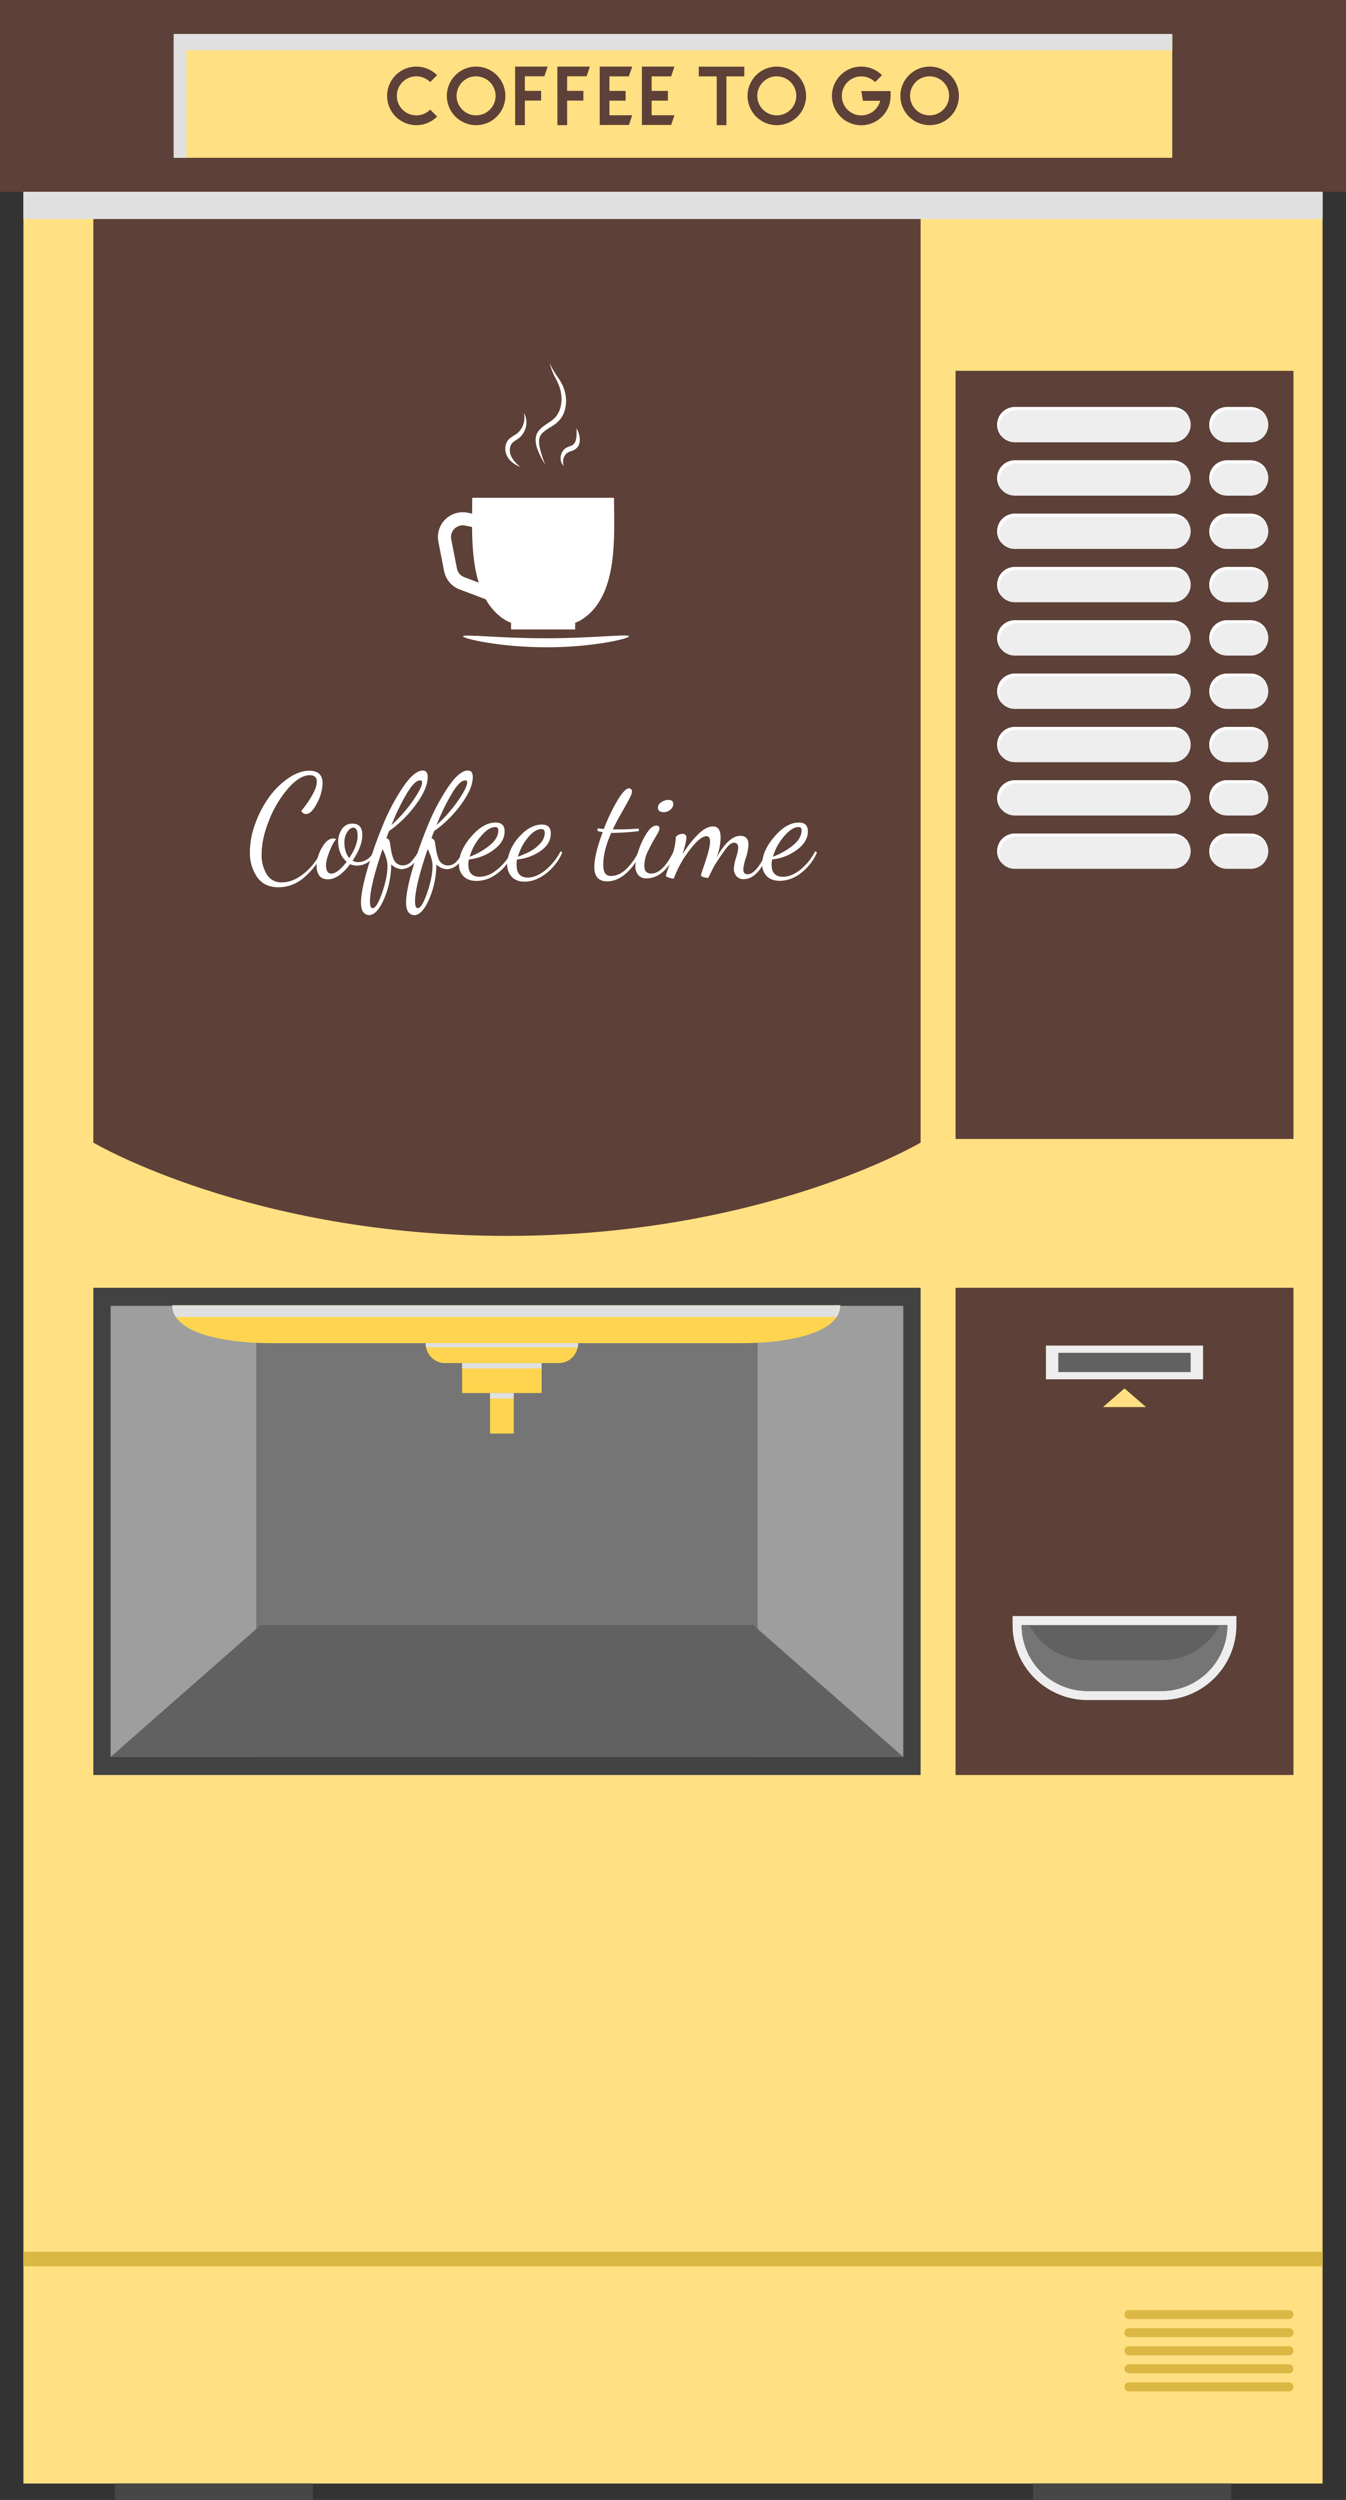 <svg xmlns="http://www.w3.org/2000/svg" viewBox="0 0 832.67 1545.41"><rect x="0" y="0" width="832.67" height="1545.41" fill="#333333" stroke="none"/><defs><style>.cls-1{isolation:isolate;}.cls-2{fill:#ffe082;}.cls-3{fill:#5d4037;}.cls-4{fill:#424242;}.cls-5{fill:#9e9e9e;}.cls-6{fill:#757575;}.cls-7{fill:#616161;}.cls-8{fill:#fff;}.cls-9{fill:#ffd54f;}.cls-10{fill:#dbb744;}.cls-11{fill:#474747;}.cls-12{fill:#eee;}.cls-13{fill:#4c4c4c;}.cls-14{fill:#e0e0e0;mix-blend-mode:multiply;}</style></defs><title>Asset 1</title><g class="cls-1"><g id="Layer_2" data-name="Layer 2"><g id="machine"><rect class="cls-2" x="14.49" y="115.28" width="803.69" height="1419.98"/><rect class="cls-3" x="591.13" y="229.24" width="209.03" height="474.83"/><rect class="cls-3" x="591.13" y="796.07" width="209.03" height="301.19"/><path class="cls-3" d="M569.5,706.33V115.28H57.74V706.33S155,764,313.62,764,569.5,706.33,569.5,706.33Z"/><rect class="cls-4" x="57.74" y="796.07" width="511.77" height="301.19"/><rect class="cls-5" x="68.44" y="807.25" width="490.36" height="278.84"/><rect class="cls-6" x="158.53" y="807.25" width="310.18" height="278.84"/><polygon class="cls-7" points="161.25 1004.6 68.44 1086.09 558.8 1086.09 465.99 1004.6 161.25 1004.6"/><path class="cls-8" d="M312.57,383.29c10.2,6.22,36.65,6.22,46.85,0,23.56-14.36,20.42-52.56,20.42-75.59H292.15C292.15,329.62,289,368.93,312.57,383.29Z"/><rect class="cls-8" x="316.18" y="381.76" width="39.63" height="7.35" transform="translate(671.99 770.87) rotate(180)"/><path class="cls-8" d="M310.25,374.16l2.86-7.56-25.9-9.82a7.18,7.18,0,0,1-4.55-5.39l-3.52-18a7.24,7.24,0,0,1,8.55-8.5l8.56,1.73,1.6-7.93-8.56-1.73a15.34,15.34,0,0,0-18.09,18l3.52,18a15.27,15.27,0,0,0,9.62,11.41Z"/><path class="cls-8" d="M389.14,393.31c.3,1.44-22.58,6.89-51.36,6.83s-51.67-5.39-51.36-6.83,23.16,1.32,51.36,1.24C366,394.63,388.87,391.72,389.14,393.31Z"/><path class="cls-8" d="M154.59,526.67a51.07,51.07,0,0,1,3.4-17.75,67,67,0,0,1,8.59-16.27A48.34,48.34,0,0,1,178.47,481q6.71-4.56,12.87-4.57c5.48,0,8.21,2.6,8.21,7.77a27.42,27.42,0,0,1-3.43,12.28q-3.44,6.74-6.92,6.74a3,3,0,0,1-2.76-2.06,57.8,57.8,0,0,0,6.42-9.1q3.12-5.35,3.12-8.84c0-2.68-1.46-4-4.37-4q-6.15,0-13.24,8a67.61,67.61,0,0,0-11.81,19.59q-4.73,11.6-4.72,21.42A22.59,22.59,0,0,0,165,540.46a10.42,10.42,0,0,0,9.45,5q6.87,0,13.74-5.63a37.87,37.87,0,0,0,10.52-13.56l1.25.89a47.67,47.67,0,0,1-12,15.4,24,24,0,0,1-15.65,5.93q-8.88,0-13.27-6.33A26.47,26.47,0,0,1,154.59,526.67Z"/><path class="cls-8" d="M195.89,535.42A22.77,22.77,0,0,1,199.15,524c2.18-3.78,4.51-5.68,7-5.68a4.94,4.94,0,0,1,1.87.45q-1.69,1.43-4,7.11t-2.32,8.89c0,3.52,1.07,5.27,3.22,5.27q3.93,0,9.56-7.33a13.48,13.48,0,0,1-3.89-5.36,17.68,17.68,0,0,1-1.38-6.88,13.48,13.48,0,0,1,2.37-8,7.43,7.43,0,0,1,6.39-3.33q6.17,0,6.16,7t-6,15.91a6.88,6.88,0,0,0,3.4.89,10.89,10.89,0,0,0,5.36-1.56,9.84,9.84,0,0,0,4.2-4.87l1.08.89a12.12,12.12,0,0,1-4.83,5.81,12.38,12.38,0,0,1-6.43,1.88,9.87,9.87,0,0,1-4.3-.9q-7.14,9.39-13.67,9.39c-2.44,0-4.23-.75-5.36-2.23A9.49,9.49,0,0,1,195.89,535.42Zm17.16-14.67q0,6.07,3,9.65,5.17-7.68,5.18-13.76,0-5-2.68-5-2,0-3.75,2.73A11.29,11.29,0,0,0,213.05,520.75Z"/><path class="cls-8" d="M223.33,557.84q0-6.89,3.93-20.47a259.6,259.6,0,0,1,9.56-27.17,131,131,0,0,1,12.56-23.73q6.93-10.14,12.2-10.15c2,0,3,1.34,3,4q0,7.23-7.37,17.15a71.61,71.61,0,0,1-16.49,16.25q-.63,1.42-1.7,4.46c1.25.3,2,1.25,2.23,2.86.3,2,.54,3.57.72,4.64a30.77,30.77,0,0,0,.89,3.7,10.45,10.45,0,0,0,1.34,3.08,6.76,6.76,0,0,0,2,1.74,5.36,5.36,0,0,0,2.86.76,7,7,0,0,0,5.05-2.05,34.35,34.35,0,0,0,4.87-6.7l1.34.9a18.77,18.77,0,0,1-5.45,7.58,10.34,10.34,0,0,1-6.26,2.59,9.75,9.75,0,0,1-6.61-2.95,54.34,54.34,0,0,1-4.43,21.37q-4.34,10-9.34,10a4.44,4.44,0,0,1-3.39-1.74C223.83,562.8,223.33,560.76,223.33,557.84Zm5.54-.72c0,2.86.56,4.29,1.7,4.29q2.49,0,5.81-9.51t3.3-16.58q0-4.47-3-10.44Q228.87,547.74,228.87,557.12Zm13.32-47.06a89.44,89.44,0,0,0,13.49-15.39q5.46-8,5.45-11a1.1,1.1,0,0,0-1.25-1.25q-3.3,0-8,7.72A134.49,134.49,0,0,0,242.19,510.06Z"/><path class="cls-8" d="M251.21,557.84q0-6.89,3.94-20.47a259.6,259.6,0,0,1,9.56-27.17,130.33,130.33,0,0,1,12.56-23.73q6.93-10.14,12.2-10.15c2,0,3,1.34,3,4q0,7.23-7.38,17.15a71.22,71.22,0,0,1-16.49,16.25q-.61,1.42-1.7,4.46c1.26.3,2,1.25,2.24,2.86.3,2,.54,3.57.71,4.64a31,31,0,0,0,.9,3.7,10.2,10.2,0,0,0,1.34,3.08,6.63,6.63,0,0,0,2,1.74A5.33,5.33,0,0,0,277,535a7,7,0,0,0,5.06-2.05,34.77,34.77,0,0,0,4.87-6.7l1.34.9a18.69,18.69,0,0,1-5.46,7.58,10.32,10.32,0,0,1-6.25,2.59,9.77,9.77,0,0,1-6.62-2.95,54.33,54.33,0,0,1-4.42,21.37q-4.34,10-9.34,10a4.47,4.47,0,0,1-3.4-1.74Q251.22,562.22,251.21,557.84Zm5.55-.72c0,2.86.56,4.29,1.69,4.29q2.51,0,5.81-9.51t3.31-16.58q0-4.47-3-10.44Q256.76,547.74,256.76,557.12Zm13.31-47.06a89.51,89.51,0,0,0,13.5-15.39q5.44-8,5.45-11a1.11,1.11,0,0,0-1.25-1.25q-3.31,0-8,7.72A135.42,135.42,0,0,0,270.07,510.06Z"/><path class="cls-8" d="M283.93,534.24q0-8.22,7.51-17t15.2-8.76q5.53,0,5.53,5.45,0,6.52-6.94,11.53a30.56,30.56,0,0,1-15.14,5.81,14,14,0,0,0-.35,3.22q0,7.51,7,7.51a16,16,0,0,0,9.18-3.22,33.63,33.63,0,0,0,8.29-8.4,29.32,29.32,0,0,1,8-14.17q6.3-6.48,13-6.48,5.53,0,5.53,5.46,0,6.43-6.32,10.85a29.86,29.86,0,0,1-14.51,5.23,14.58,14.58,0,0,0-.35,3.22q0,8,6.85,8,5.44,0,11.17-4.74a36.3,36.3,0,0,0,9.2-11.53l1.08.8a32.89,32.89,0,0,1-10.1,13q-6.53,5-13.22,5-5.22,0-8-3.06a11,11,0,0,1-2.79-7.67v-.44a29.31,29.31,0,0,1-8.82,7.89,20.19,20.19,0,0,1-10.07,2.83q-5.29,0-8.13-2.88A10.09,10.09,0,0,1,283.93,534.24Zm6.61-4.64a43.16,43.16,0,0,0,12-6.71q5.73-4.47,5.74-9.56c0-1.37-.63-2.06-1.87-2.06q-4.19,0-9.07,5.86A33.57,33.57,0,0,0,290.54,529.6Zm29.85,0a67.79,67.79,0,0,0,7.25-3.13A23.71,23.71,0,0,0,334,521.6a9.7,9.7,0,0,0,3-6.75c0-1.55-.68-2.33-2-2.33-2.72,0-5.53,1.75-8.4,5.23A32,32,0,0,0,320.39,529.6Z"/><path class="cls-8" d="M367.67,535.94q0-7.68,5.19-21.54a24.72,24.72,0,0,1-3.22-.71v-1.61c2.15.24,3.46.35,3.93.35A112.48,112.48,0,0,1,382,494.78q4.51-7.45,7.1-7.46a1.87,1.87,0,0,1,1.3.54,1.83,1.83,0,0,1,.58,1.43q0,1.33-1.74,4.64t-4.92,8.85q-3.16,5.55-5.23,9.92h3.31q7.43,0,12.78-.53v1.61a143.37,143.37,0,0,1-15.28,1.07h-1.79q-4.92,11.17-4.91,19.39c0,2.68.38,4.56,1.16,5.63a4.38,4.38,0,0,0,3.84,1.61q4.56,0,9-4.06a36.59,36.59,0,0,0,7.95-11.22l1.16.89a34.77,34.77,0,0,1-8.93,12.74q-5.64,5-11.8,5Q367.67,544.79,367.67,535.94Z"/><path class="cls-8" d="M393.06,535.49a33,33,0,0,1,1.87-9.38,46.36,46.36,0,0,1,5-10.82q3.12-4.9,6-4.91a1.74,1.74,0,0,1,2,2q0,1.08-2.32,4.93T400.92,526a20.46,20.46,0,0,0-2.32,8.56c0,2.1.34,3.52,1,4.26A4.34,4.34,0,0,0,403,540q7,0,13.76-13.7l.81.89a25.7,25.7,0,0,1-7.38,11.67A15.53,15.53,0,0,1,399.94,543a6.34,6.34,0,0,1-5.1-2.1A8.05,8.05,0,0,1,393.06,535.49ZM407,499.12a4,4,0,0,1,2.15-3.22,7.78,7.78,0,0,1,4.37-1.43c2,0,3,.89,3,2.68a4.43,4.43,0,0,1-1.83,3.35,6,6,0,0,1-4,1.57C408.22,502.07,407,501.08,407,499.12Z"/><path class="cls-8" d="M411.91,541.28a46.47,46.47,0,0,1,1.55-4.76q1.55-4.41,3.09-10a36.66,36.66,0,0,0,1.53-9.13,5.31,5.31,0,0,1,4.11-1.9,2.11,2.11,0,0,1,2.42,2.34q0,2.41-2.33,10.18a66.79,66.79,0,0,1,9.41-12.08q5-5.06,9.4-5.05c3.13,0,4.7,2.31,4.7,6.95a34.41,34.41,0,0,1-2.7,12.62q7.64-13.77,14.89-13.76,5.06,0,5.06,5.64a31.26,31.26,0,0,1-1.61,7.89,32.21,32.21,0,0,0-1.61,7.17c0,2,.87,3.07,2.61,3.07q5.55,0,12-14.25l1.07,1.26A37.87,37.87,0,0,1,469,538.75c-2.69,3.13-5.64,4.7-8.88,4.7a5.62,5.62,0,0,1-4.53-1.82A7,7,0,0,1,454,537a25.58,25.58,0,0,1,1.34-6.76,25.37,25.37,0,0,0,1.34-6.05c0-2.16-.86-3.25-2.59-3.25q-2,0-4.4,2.93t-7.24,10.46q-1.06,1.62-4.27,8.36a10.18,10.18,0,0,1-3-.48c-1-.32-1.57-.74-1.57-1.26q0-.18,2.82-8.55t2.82-12.15c0-2.22-.75-3.33-2.24-3.33q-3.82,0-10.37,8.54a66.06,66.06,0,0,0-9.83,17.66,9.72,9.72,0,0,1-3.14-.61C412.51,542.09,411.91,541.68,411.91,541.28Z"/><path class="cls-8" d="M471.53,534.24q0-8.22,7.51-17t15.2-8.76q5.53,0,5.53,5.45,0,6.52-6.94,11.53a30.52,30.52,0,0,1-15.13,5.81,14,14,0,0,0-.36,3.22q0,7.51,7,7.51,5.44,0,11-4.56a35.73,35.73,0,0,0,9-11.26l1.07.8a32.18,32.18,0,0,1-9.92,12.72,21.41,21.41,0,0,1-13,4.8q-5.31,0-8.14-2.88A10.09,10.09,0,0,1,471.53,534.24Zm6.61-4.64a43.16,43.16,0,0,0,12-6.71q5.75-4.47,5.74-9.56c0-1.37-.62-2.06-1.87-2.06q-4.17,0-9.07,5.86A33.72,33.72,0,0,0,478.14,529.6Z"/><path class="cls-8" d="M344.22,257.11a15.37,15.37,0,0,0,2.67-6,20.9,20.9,0,0,0,.4-6.27,23.83,23.83,0,0,0-1.18-5.68,37.92,37.92,0,0,0-2.1-4.75,44.65,44.65,0,0,1-3.16-7.12,16.63,16.63,0,0,1-.5-2.06l-.11-.73s.08.24.24.69a17.91,17.91,0,0,0,.82,1.92,58.1,58.1,0,0,0,4.07,6.51,33.74,33.74,0,0,1,2.74,4.74,24.34,24.34,0,0,1,1.81,6.16,21.5,21.5,0,0,1-.09,7.19,17.06,17.06,0,0,1-3.1,7.24,14.37,14.37,0,0,1-1.36,1.55l-.73.71-.76.63a33.27,33.27,0,0,1-3.1,2.1,26.43,26.43,0,0,0-5.19,3.69,7.07,7.07,0,0,0-2.11,4.69,17.41,17.41,0,0,0,.57,5,53.27,53.27,0,0,0,2.26,7.3c.66,1.7,1.08,2.62,1.08,2.62s-.59-.82-1.52-2.4a44.13,44.13,0,0,1-3.33-7.07,17.65,17.65,0,0,1-1.2-5.48,9.05,9.05,0,0,1,2.28-6.43C336.81,262.19,341.68,260.68,344.22,257.11Z"/><path class="cls-8" d="M353,275.67a4.55,4.55,0,0,0,2.91-2.74,12.31,12.31,0,0,0,.75-4c.05-1.24,0-2.28,0-3s0-1.13,0-1.13.2.35.52,1a18.86,18.86,0,0,1,1.09,2.95,14.11,14.11,0,0,1,.38,2.2,9.1,9.1,0,0,1-.14,2.71,6.68,6.68,0,0,1-1.42,2.94,6.75,6.75,0,0,1-1.35,1.2,8.41,8.41,0,0,1-1.56.78c-1,.38-1.86.6-2.45.91a5.44,5.44,0,0,0-1.63,1.23,7.28,7.28,0,0,0-1.67,3.43,6.81,6.81,0,0,0,.05,2.82,4.78,4.78,0,0,0,.23.78c.06.18.1.28.1.28l-.21-.21a3.69,3.69,0,0,1-.57-.65,6.43,6.43,0,0,1-1.17-3.05,7.84,7.84,0,0,1,1.1-5,7.12,7.12,0,0,1,2.29-2.28A15,15,0,0,1,353,275.67Z"/><path class="cls-8" d="M315.45,270.93a33.32,33.32,0,0,1,3.55-2.34,11.69,11.69,0,0,0,2.5-2.23,13,13,0,0,0,1.68-2.64,14.71,14.71,0,0,0,.91-2.66,13,13,0,0,0,.25-4.19,8.13,8.13,0,0,0-.18-1.17c-.05-.27-.08-.41-.08-.41l.21.36a7.16,7.16,0,0,1,.53,1.1,11.73,11.73,0,0,1,.83,4.49,12.61,12.61,0,0,1-2,6.67,12.12,12.12,0,0,1-2.91,3.14c-1.17.87-2.36,1.52-3.25,2.28a5.48,5.48,0,0,0-1.76,2.61,7.68,7.68,0,0,0-.29,3.16,10.8,10.8,0,0,0,2.26,5.34,23.16,23.16,0,0,0,2.9,3.15l1.2,1.08s-.54-.21-1.48-.68a17.54,17.54,0,0,1-3.77-2.48,12.57,12.57,0,0,1-2.16-2.41,10.22,10.22,0,0,1-1.56-3.54,9.47,9.47,0,0,1,0-4.43,8,8,0,0,1,.95-2.28A7.91,7.91,0,0,1,315.45,270.93Z"/><rect class="cls-9" x="285.89" y="842.6" width="49.17" height="18.54"/><rect class="cls-9" x="303.16" y="861.14" width="14.63" height="25.04"/><rect class="cls-10" x="14.49" y="1391.96" width="803.69" height="9.01"/><rect class="cls-11" x="71" y="1535.26" width="122.58" height="10.16"/><rect class="cls-11" x="639.09" y="1535.26" width="122.58" height="10.16"/><path class="cls-12" d="M725.69,306.39H627.77a10.9,10.9,0,0,1-10.89-10.9h0a10.9,10.9,0,0,1,10.89-10.89h97.92a10.9,10.9,0,0,1,10.9,10.89h0A10.9,10.9,0,0,1,725.69,306.39Z"/><path class="cls-12" d="M725.69,273.43H627.77a10.9,10.9,0,0,1-10.89-10.89h0a10.9,10.9,0,0,1,10.89-10.9h97.92a10.9,10.9,0,0,1,10.9,10.9h0A10.9,10.9,0,0,1,725.69,273.43Z"/><path class="cls-12" d="M725.69,339.34H627.77a10.89,10.89,0,0,1-10.89-10.89h0a10.9,10.9,0,0,1,10.89-10.89h97.92a10.9,10.9,0,0,1,10.9,10.89h0A10.89,10.89,0,0,1,725.69,339.34Z"/><path class="cls-12" d="M725.69,372.3H627.77a10.9,10.9,0,0,1-10.89-10.89h0a10.89,10.89,0,0,1,10.89-10.89h97.92a10.89,10.89,0,0,1,10.9,10.89h0A10.9,10.9,0,0,1,725.69,372.3Z"/><path class="cls-12" d="M725.69,405.26H627.77a10.9,10.9,0,0,1-10.89-10.89h0a10.9,10.9,0,0,1,10.89-10.9h97.92a10.9,10.9,0,0,1,10.9,10.9h0A10.9,10.9,0,0,1,725.69,405.26Z"/><path class="cls-12" d="M725.69,438.22H627.77a10.9,10.9,0,0,1-10.89-10.9h0a10.9,10.9,0,0,1,10.89-10.89h97.92a10.9,10.9,0,0,1,10.9,10.89h0A10.9,10.9,0,0,1,725.69,438.22Z"/><path class="cls-12" d="M725.69,471.17H627.77a10.89,10.89,0,0,1-10.89-10.89h0a10.9,10.9,0,0,1,10.89-10.89h97.92a10.9,10.9,0,0,1,10.9,10.89h0A10.89,10.89,0,0,1,725.69,471.17Z"/><path class="cls-12" d="M725.69,537.09H627.77a10.9,10.9,0,0,1-10.89-10.89h0a10.9,10.9,0,0,1,10.89-10.9h97.92a10.9,10.9,0,0,1,10.9,10.9h0A10.9,10.9,0,0,1,725.69,537.09Z"/><path class="cls-12" d="M725.69,504.13H627.77a10.9,10.9,0,0,1-10.89-10.89h0a10.89,10.89,0,0,1,10.89-10.89h97.92a10.89,10.89,0,0,1,10.9,10.89h0A10.9,10.9,0,0,1,725.69,504.13Z"/><path class="cls-12" d="M773.73,306.39H759a10.9,10.9,0,0,1-10.89-10.9h0A10.9,10.9,0,0,1,759,284.6h14.71a10.9,10.9,0,0,1,10.9,10.89h0A10.9,10.9,0,0,1,773.73,306.39Z"/><path class="cls-12" d="M773.73,273.43H759a10.9,10.9,0,0,1-10.89-10.89h0A10.9,10.9,0,0,1,759,251.64h14.71a10.9,10.9,0,0,1,10.9,10.9h0A10.9,10.9,0,0,1,773.73,273.43Z"/><path class="cls-12" d="M773.73,339.34H759a10.89,10.89,0,0,1-10.89-10.89h0A10.9,10.9,0,0,1,759,317.56h14.71a10.9,10.9,0,0,1,10.9,10.89h0A10.89,10.89,0,0,1,773.73,339.34Z"/><path class="cls-12" d="M773.73,372.3H759a10.9,10.9,0,0,1-10.89-10.89h0A10.89,10.89,0,0,1,759,350.52h14.71a10.89,10.89,0,0,1,10.9,10.89h0A10.9,10.9,0,0,1,773.73,372.3Z"/><path class="cls-12" d="M773.73,405.26H759a10.9,10.9,0,0,1-10.89-10.89h0A10.9,10.9,0,0,1,759,383.47h14.71a10.9,10.9,0,0,1,10.9,10.9h0A10.9,10.9,0,0,1,773.73,405.26Z"/><path class="cls-12" d="M773.73,438.22H759a10.9,10.9,0,0,1-10.89-10.9h0A10.9,10.9,0,0,1,759,416.43h14.71a10.9,10.9,0,0,1,10.9,10.89h0A10.9,10.9,0,0,1,773.73,438.22Z"/><path class="cls-12" d="M773.73,471.17H759a10.89,10.89,0,0,1-10.89-10.89h0A10.9,10.9,0,0,1,759,449.39h14.71a10.9,10.9,0,0,1,10.9,10.89h0A10.89,10.89,0,0,1,773.73,471.17Z"/><path class="cls-12" d="M773.73,537.09H759a10.9,10.9,0,0,1-10.89-10.89h0A10.9,10.9,0,0,1,759,515.3h14.71a10.9,10.9,0,0,1,10.9,10.9h0A10.9,10.9,0,0,1,773.73,537.09Z"/><path class="cls-12" d="M773.73,504.13H759a10.9,10.9,0,0,1-10.89-10.89h0A10.89,10.89,0,0,1,759,482.35h14.71a10.89,10.89,0,0,1,10.9,10.89h0A10.9,10.9,0,0,1,773.73,504.13Z"/><path class="cls-8" d="M725.69,251.64H627.77a10.89,10.89,0,0,0-8.32,17.91,10.84,10.84,0,0,1-1.34-5.23h0A10.9,10.9,0,0,1,629,253.43h97.91a10.86,10.86,0,0,1,8.33,3.88A10.89,10.89,0,0,0,725.69,251.64Z"/><path class="cls-8" d="M749.36,264.32h0a10.89,10.89,0,0,1,10.89-10.89H775a10.86,10.86,0,0,1,8.33,3.88,10.88,10.88,0,0,0-9.56-5.67H759a10.89,10.89,0,0,0-8.33,17.91A10.83,10.83,0,0,1,749.36,264.32Z"/><path class="cls-8" d="M725.69,284.6H627.77a10.89,10.89,0,0,0-8.32,17.91,10.84,10.84,0,0,1-1.34-5.23h0A10.9,10.9,0,0,1,629,286.39h97.91a10.86,10.86,0,0,1,8.33,3.88A10.89,10.89,0,0,0,725.69,284.6Z"/><path class="cls-8" d="M749.36,297.28h0a10.89,10.89,0,0,1,10.89-10.89H775a10.86,10.86,0,0,1,8.33,3.88,10.88,10.88,0,0,0-9.56-5.67H759a10.89,10.89,0,0,0-8.33,17.91A10.83,10.83,0,0,1,749.36,297.28Z"/><path class="cls-8" d="M725.69,317.56H627.77a10.88,10.88,0,0,0-8.32,17.9,10.83,10.83,0,0,1-1.34-5.22h0A10.89,10.89,0,0,1,629,319.35h97.91a10.86,10.86,0,0,1,8.33,3.88A10.89,10.89,0,0,0,725.69,317.56Z"/><path class="cls-8" d="M749.36,330.24h0a10.88,10.88,0,0,1,10.89-10.89H775a10.86,10.86,0,0,1,8.33,3.88,10.88,10.88,0,0,0-9.56-5.67H759a10.89,10.89,0,0,0-8.33,17.9A10.82,10.82,0,0,1,749.36,330.24Z"/><path class="cls-8" d="M725.69,350.52H627.77a10.88,10.88,0,0,0-8.32,17.9,10.83,10.83,0,0,1-1.34-5.22h0A10.9,10.9,0,0,1,629,352.3h97.91a10.86,10.86,0,0,1,8.33,3.88A10.9,10.9,0,0,0,725.69,350.52Z"/><path class="cls-8" d="M749.36,363.2h0a10.89,10.89,0,0,1,10.89-10.9H775a10.86,10.86,0,0,1,8.33,3.88,10.89,10.89,0,0,0-9.56-5.66H759a10.89,10.89,0,0,0-8.33,17.9A10.82,10.82,0,0,1,749.36,363.2Z"/><path class="cls-8" d="M725.69,383.47H627.77a10.89,10.89,0,0,0-8.32,17.91,10.84,10.84,0,0,1-1.34-5.23h0A10.9,10.9,0,0,1,629,385.26h97.91a10.86,10.86,0,0,1,8.33,3.88A10.89,10.89,0,0,0,725.69,383.47Z"/><path class="cls-8" d="M749.36,396.15h0a10.89,10.89,0,0,1,10.89-10.89H775a10.86,10.86,0,0,1,8.33,3.88,10.88,10.88,0,0,0-9.56-5.67H759a10.89,10.89,0,0,0-8.33,17.91A10.83,10.83,0,0,1,749.36,396.15Z"/><path class="cls-8" d="M725.69,416.43H627.77a10.89,10.89,0,0,0-8.32,17.91,10.84,10.84,0,0,1-1.34-5.23h0A10.9,10.9,0,0,1,629,418.22h97.91a10.86,10.86,0,0,1,8.33,3.88A10.89,10.89,0,0,0,725.69,416.43Z"/><path class="cls-8" d="M749.36,429.11h0a10.89,10.89,0,0,1,10.89-10.89H775a10.86,10.86,0,0,1,8.33,3.88,10.88,10.88,0,0,0-9.56-5.67H759a10.89,10.89,0,0,0-8.33,17.91A10.83,10.83,0,0,1,749.36,429.11Z"/><path class="cls-8" d="M725.69,449.39H627.77a10.88,10.88,0,0,0-8.32,17.9,10.83,10.83,0,0,1-1.34-5.22h0A10.89,10.89,0,0,1,629,451.18h97.91a10.86,10.86,0,0,1,8.33,3.88A10.89,10.89,0,0,0,725.69,449.39Z"/><path class="cls-8" d="M749.36,462.07h0a10.88,10.88,0,0,1,10.89-10.89H775a10.86,10.86,0,0,1,8.33,3.88,10.88,10.88,0,0,0-9.56-5.67H759a10.89,10.89,0,0,0-8.33,17.9A10.82,10.82,0,0,1,749.36,462.07Z"/><path class="cls-8" d="M725.69,482.35H627.77a10.88,10.88,0,0,0-8.32,17.9,10.83,10.83,0,0,1-1.34-5.22h0a10.9,10.9,0,0,1,10.9-10.9h97.91a10.86,10.86,0,0,1,8.33,3.88A10.9,10.9,0,0,0,725.69,482.35Z"/><path class="cls-8" d="M749.36,495h0a10.89,10.89,0,0,1,10.89-10.9H775a10.86,10.86,0,0,1,8.33,3.88,10.89,10.89,0,0,0-9.56-5.66H759a10.89,10.89,0,0,0-8.33,17.9A10.82,10.82,0,0,1,749.36,495Z"/><path class="cls-8" d="M725.69,515.3H627.77a10.89,10.89,0,0,0-8.32,17.91,10.84,10.84,0,0,1-1.34-5.23h0A10.9,10.9,0,0,1,629,517.09h97.91a10.86,10.86,0,0,1,8.33,3.88A10.89,10.89,0,0,0,725.69,515.3Z"/><path class="cls-8" d="M749.36,528h0a10.89,10.89,0,0,1,10.89-10.89H775a10.86,10.86,0,0,1,8.33,3.88,10.88,10.88,0,0,0-9.56-5.67H759a10.89,10.89,0,0,0-8.33,17.91A10.83,10.83,0,0,1,749.36,528Z"/><path class="cls-13" d="M759.29,1004.6a40.73,40.73,0,0,1-40.75,40.75H672.75A40.75,40.75,0,0,1,632,1004.6Z"/><path class="cls-12" d="M672.75,1050.93a46.33,46.33,0,0,1-46.34-46.33V999H764.88v5.58a46.31,46.31,0,0,1-46.34,46.33Z"/><path class="cls-7" d="M759.29,1004.6a40.73,40.73,0,0,1-40.75,40.75H672.75A40.75,40.75,0,0,1,632,1004.6Z"/><path class="cls-6" d="M747.36,1014.42a40.66,40.66,0,0,1-28.82,11.93H672.75a40.7,40.7,0,0,1-36-21.75H632a40.75,40.75,0,0,0,40.75,40.75h45.79a40.73,40.73,0,0,0,40.75-40.75h-4.7A40.93,40.93,0,0,1,747.36,1014.42Z"/><rect class="cls-12" x="647.04" y="831.8" width="97.2" height="20.86"/><rect class="cls-7" x="654.7" y="836.28" width="81.88" height="11.9"/><polygon class="cls-2" points="695.64 858.28 702.3 864.04 708.96 869.81 695.64 869.81 682.33 869.81 688.99 864.04 695.64 858.28"/><path class="cls-10" d="M797.37,1433.62H698.44a2.8,2.8,0,0,1-2.8-2.79h0a2.8,2.8,0,0,1,2.8-2.79h98.93a2.79,2.79,0,0,1,2.79,2.79h0A2.79,2.79,0,0,1,797.37,1433.62Z"/><path class="cls-10" d="M797.37,1444.79H698.44a2.8,2.8,0,0,1-2.8-2.79h0a2.8,2.8,0,0,1,2.8-2.79h98.93a2.79,2.79,0,0,1,2.79,2.79h0A2.79,2.79,0,0,1,797.37,1444.79Z"/><path class="cls-10" d="M797.37,1456H698.44a2.8,2.8,0,0,1-2.8-2.8h0a2.8,2.8,0,0,1,2.8-2.79h98.93a2.79,2.79,0,0,1,2.79,2.79h0A2.79,2.79,0,0,1,797.37,1456Z"/><path class="cls-10" d="M797.37,1467.14H698.44a2.8,2.8,0,0,1-2.8-2.79h0a2.8,2.8,0,0,1,2.8-2.8h98.93a2.79,2.79,0,0,1,2.79,2.8h0A2.79,2.79,0,0,1,797.37,1467.14Z"/><path class="cls-10" d="M797.37,1478.31H698.44a2.8,2.8,0,0,1-2.8-2.79h0a2.8,2.8,0,0,1,2.8-2.79h98.93a2.79,2.79,0,0,1,2.79,2.79h0A2.79,2.79,0,0,1,797.37,1478.31Z"/><rect class="cls-14" x="285.89" y="842.6" width="49.17" height="3.35"/><path class="cls-9" d="M519.77,806.91a12.84,12.84,0,0,1-2.21,7.2c-2.87,4.36-8.42,7.82-15.86,10.4-11.16,3.89-26.59,5.8-43.63,5.8H168.27c-28.39,0-52.31-5.32-59.5-16.2a12.84,12.84,0,0,1-2.21-7.2Z"/><path class="cls-9" d="M357.63,830.31a13.12,13.12,0,0,1-.27,2.61,12.32,12.32,0,0,1-3.18,6.08,11.48,11.48,0,0,1-8.33,3.6H275.1a11.89,11.89,0,0,1-11.5-9.68,12.42,12.42,0,0,1-.27-2.61Z"/><path class="cls-14" d="M357.63,830.31a13.12,13.12,0,0,1-.27,2.61H263.6a12.42,12.42,0,0,1-.27-2.61Z"/><rect class="cls-14" x="303.16" y="861.14" width="14.63" height="3.35"/><rect class="cls-14" x="14.49" y="115.28" width="803.69" height="20.11"/><rect class="cls-3" width="832.67" height="118.54"/><rect class="cls-2" x="107.48" y="21" width="617.71" height="76.54"/><polygon class="cls-14" points="115.3 31.06 725.19 31.06 725.19 21 107.48 21 107.48 97.54 115.3 97.54 115.3 31.06"/><path class="cls-3" d="M270.39,72.06a17.9,17.9,0,0,1-12.79,5.31,18.1,18.1,0,1,1,12.79-30.89l-4.26,4.27a12.07,12.07,0,1,0,0,17Z"/><path class="cls-3" d="M294.53,41.17a18.1,18.1,0,1,1-18.1,18.1A18.13,18.13,0,0,1,294.53,41.17Zm0,6a12.07,12.07,0,1,0,12.06,12.06A12.05,12.05,0,0,0,294.53,47.21Z"/><path class="cls-3" d="M318.66,41.17h20.11l-2,6H324.69v9h10.06v6H324.69V77.37h-6Z"/><path class="cls-3" d="M344.8,41.17h20.11l-2,6H350.84v9h10.05v6H350.84V77.37h-6Z"/><path class="cls-3" d="M389,47.21H377v9h10v6H377v9.05h14.08l-2,6H371V41.17h20.11Z"/><path class="cls-3" d="M415.19,47.21H403.12v9h10.06v6H403.12v9.05H417.2l-2,6h-18.1V41.17H417.2Z"/><path class="cls-3" d="M460.44,47.21H449.38V77.37h-6V47.21H432.28v-6h28.16Z"/><path class="cls-3" d="M480.55,41.17a18.1,18.1,0,1,1-18.1,18.1A18.13,18.13,0,0,1,480.55,41.17Zm0,6a12.07,12.07,0,1,0,12.06,12.06A12.05,12.05,0,0,0,480.55,47.21Z"/><path class="cls-3" d="M550.93,59.27a18.13,18.13,0,1,1-5.31-12.79l-4.26,4.27a12.06,12.06,0,1,0-8.53,20.59,12.14,12.14,0,0,0,11.71-9.05h-10.7l-1-6h18.1Z"/><path class="cls-3" d="M575.06,41.17A18.1,18.1,0,1,1,557,59.27,18.13,18.13,0,0,1,575.06,41.17Zm0,6a12.07,12.07,0,1,0,12.07,12.06A12,12,0,0,0,575.06,47.21Z"/><path class="cls-14" d="M519.77,806.91a12.84,12.84,0,0,1-2.21,7.2H108.77a12.84,12.84,0,0,1-2.21-7.2Z"/></g></g></g></svg>